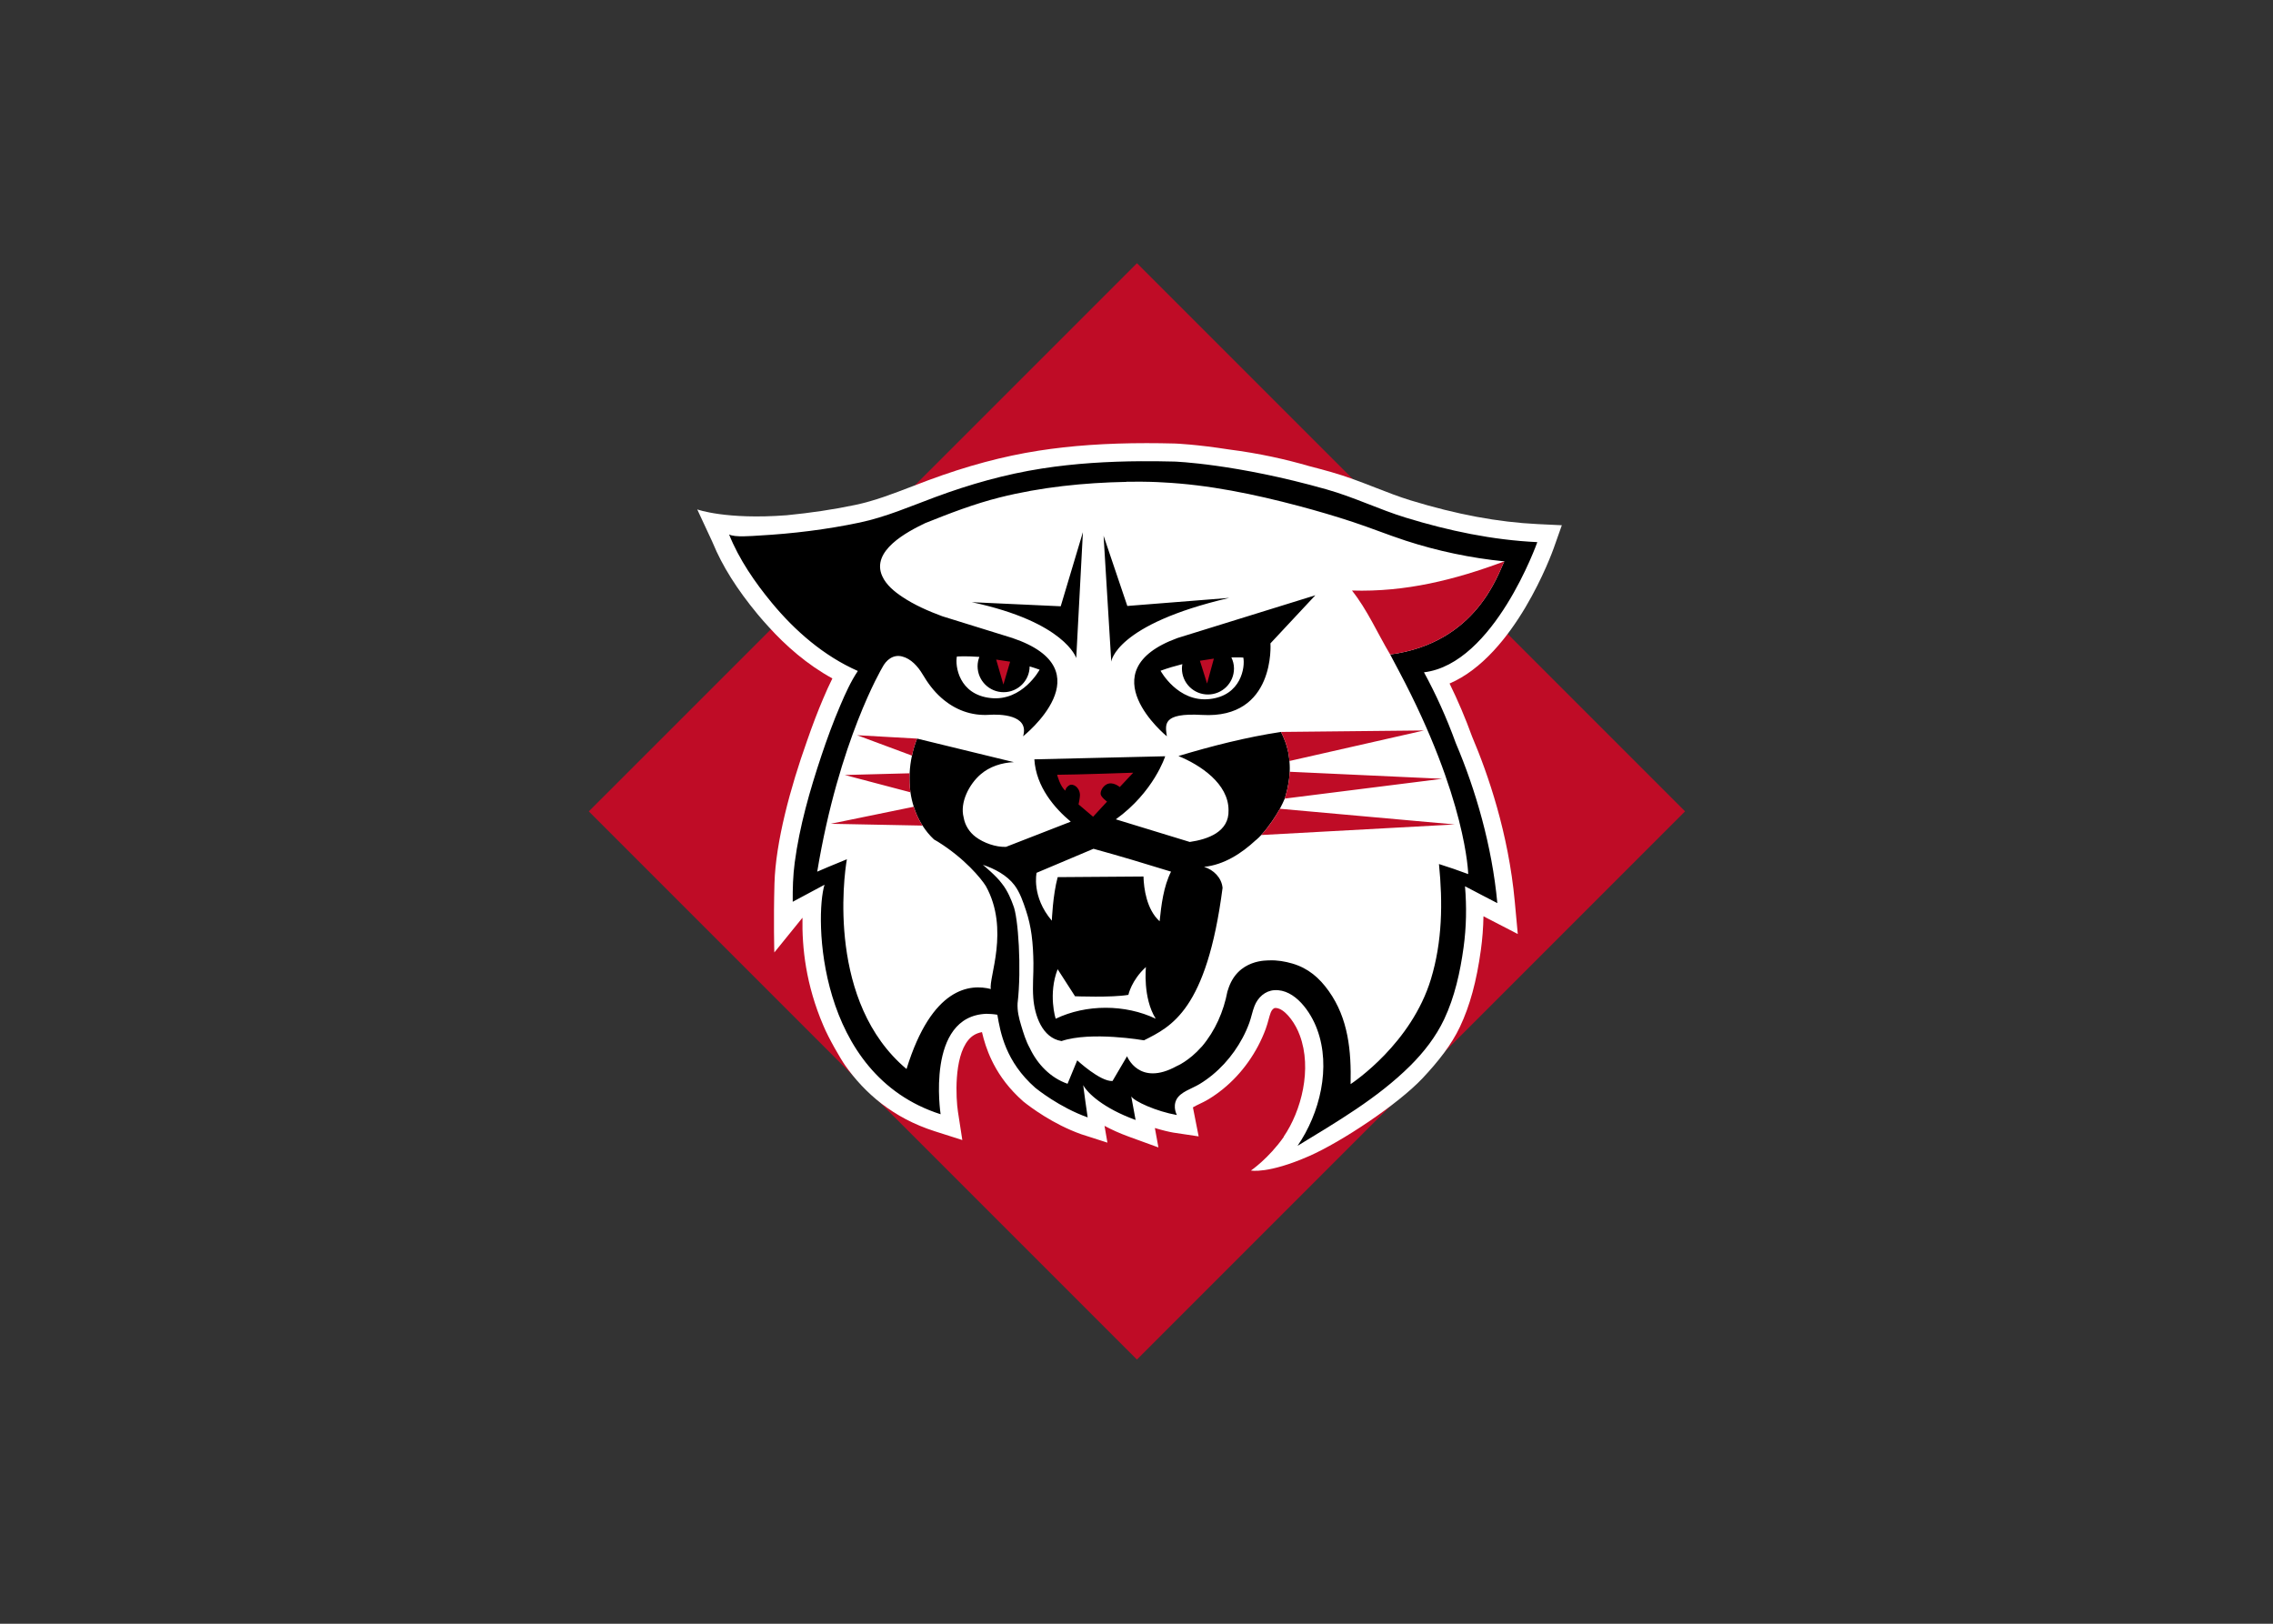 <svg clip-rule="evenodd" fill-rule="evenodd" stroke-linejoin="round" stroke-miterlimit="1.414" viewBox="0 0 560 400" xmlns="http://www.w3.org/2000/svg"><rect x="0" y="0" width="560" height="400" fill="#333333" stroke="none"/><g fill-rule="nonzero" transform="matrix(1.201 0 0 -1.201 -88.921 597.877)"><path d="m307.269 443.821-112.44-112.43 112.44-112.439 112.439 112.439-112.429 112.43h-.002z" fill="#bf0c26"/><path d="m392.778 385.411 1.651 4.668-4.946.237c-8.118.388-16.645 1.979-26.066 4.864-2.422.742-4.759 1.653-7.231 2.617-2.895 1.127-5.887 2.294-9.114 3.208-1.551.438-3.055.842-4.519 1.217-4.703 1.366-10.098 2.593-16.402 3.402-6.786 1.055-10.845 1.212-11.14 1.222-2.008.051-3.939.076-5.77.076-8.231 0-15.475-.506-22.148-1.547-7.286-1.137-14.666-3.113-22.562-6.042-1.128-.418-2.252-.85-3.375-1.283-3.964-1.525-7.708-2.967-11.621-3.793-4.491-.947-9.227-1.652-14.126-2.125-12.424-.955-18.337 1.193-18.337 1.193l3.019-6.489c.026-.061.091-.211.189-.426 1.925-4.668 4.918-9.436 9.155-14.56.744-.9 1.503-1.757 2.27-2.593 3.548-3.922 7.907-7.754 13.087-10.595-.684-1.365-1.29-2.747-1.864-4.089-1.146-2.677-2.25-5.578-3.359-8.784-3.396-9.529-6.423-20.69-6.659-29.212-.213-7.674-.028-14.124-.028-14.124l5.773 7.127c-.111-6.224.703-13.762 4.286-22.131 1.093-2.624 3.57-6.897 4.495-8.191 3.972-5.64 9.8-10.75 18.348-13.476l5.663-1.806-.907 5.876c-.399 2.639-.866 11.008 2.133 14.634.736.889 1.642 1.418 2.805 1.63.394-1.707.99-3.681 1.996-5.77.049-.106.105-.212.157-.316.086-.173.171-.346.262-.521 1.299-2.477 3.188-5.081 6.005-7.563l.069-.061.072-.058c1.308-1.047 5.98-4.587 11.795-6.654l5.38-1.729-.598 3.444c1.465-.786 3.131-1.541 5.023-2.229l6.036-2.195-.729 3.985c1.456-.45 2.809-.771 3.784-.944l5.197-.777-1.172 5.942c.016.016.032.029.048.043.362.217.895.473 1.289.662.601.288 1.222.584 1.839.959 4.219 2.553 7.736 6.324 10.175 10.909.61 1.149 1.144 2.342 1.587 3.549.245.673.424 1.327.582 1.906.145.532.282 1.037.441 1.439.164.413.496.903.898.928.033.002.067.002.101.002.11 0 .22-.01.333-.033.146-.037.282-.085.42-.129 1.597-.643 3.363-3.113 4.206-5.445 2.568-6.881.321-15.517-3.311-20.804l.03-.028c-3.122-4.441-6.737-6.903-6.737-6.903s3.504-.742 11.943 2.968c6.648 2.922 18.189 10.591 23.227 15.928 3.272 3.469 5.973 6.916 7.7 10.572 2.05 4.337 3.417 9.36 4.302 15.809.308 2.242.483 4.539.527 6.874.475-.247.855-.443 1.061-.55l5.977-3.088-.62 6.699c-1.293 13.96-5.47 26.082-8.762 33.823-1.343 3.704-2.888 7.341-4.61 10.86 13.442 5.772 21.025 26.798 21.377 27.791" fill="#fff"/><g transform="matrix(.8 0 0 -.8 194.009 444.598)"><path d="m142.689 51.732c-8.54.052-17.09.561-25.51 1.875-9.359 1.46-18.441 4.03-27.31 7.319-6.407 2.376-12.685 5.117-19.396 6.533-8.46 1.785-17.17 2.851-25.801 3.33-1.705.095-6.302.523-7.668-.283 0 0 .012.025.017.039-.003-.003-.012-.003-.017-.006 2.527 6.326 6.625 12.274 10.941 17.494 6.007 7.264 13.381 13.649 22.061 17.479-1.843 2.75-3.214 5.83-4.51 8.86-1.799 4.2-3.375 8.5-4.824 12.83-2.976 8.91-5.614 18.11-6.854 27.44-.443 3.34-.539 6.69-.507 10.05v.03l.043-.06 8.109-4.34c-2.519 8.03-2.087 48.69 29.769 58.84 0 0-3.88-25.16 11.738-25.75.9.02 1.81.07 2.81.24.78 4.55 2.08 12 9.739 18.74.33.26 6.16 5 13.42 7.58-.05-.03-1.15-8.28-1.15-8.28 1.08 2.03 5.15 5.93 13.44 8.94l-1.11-6.04c.77 1.26 6.4 3.84 11.7 4.77 0 0-1.12-2-.11-3.97 1.02-1.98 3.94-2.76 5.93-3.97 4.66-2.82 8.48-7.06 11.04-11.86.66-1.24 1.24-2.53 1.72-3.86.51-1.4.77-2.9 1.32-4.29.86-2.18 2.7-3.91 5.11-4.06 5.29-.33 9.38 5.7 10.95 10.04 3.62 9.71.7 21.55-5.02 29.869 10.02-6.119 20.49-12.189 28.89-20.529 3.5-3.48 6.58-7.43 8.7-11.91 2.71-5.74 4.12-12.16 4.98-18.42.72-5.22.81-10.45.37-15.69.84.47 8.29 4.32 8.29 4.32-1.36-14.69-5.59-29.14-10.65-41.02-2.37-6.54-5.14-12.62-8.16-18.16 18.02-2.15 29.06-33.373 29.06-33.373-11.54-.552-22.69-2.901-33.71-6.276-6.87-2.104-13.2-5.232-20.34-7.252-23.3-6.595-38.98-7.131-38.98-7.131-2.83-.072-5.68-.105-8.52-.088zm.06 5.249c3.4.029 5.36.175 5.36.175 11.82.579 23.56 3.029 34.98 6.055 4.63 1.23 9.24 2.584 13.8 4.084 4.56 1.502 9.02 3.308 13.58 4.799 8.16 2.662 16.79 4.476 25.32 5.316-1.7 3.309-7.07 20.884-29.28 23.882l2.27 4.28c17.34 32.67 17.74 52.02 17.74 52.02-2.45-.92-4.96-1.78-7.5-2.58 1 9.91.86 19.89-2.06 29.5-4.99 16.46-19.78 26.38-20.6 26.93.19-8.46-.56-16.79-5.6-23.86-2.42-3.41-5.28-5.87-9.34-7.06-1.88-.55-3.91-.89-5.88-.81-.27.07-8.22-.54-10.65 7.65-.04.09-.07.17-.1.26-1 5.23-3.13 10.11-6.57 14.19-.03.02-.05.05-.08.07-3.25 3.67-6.35 4.93-6.35 4.93-9.69 5.36-12.75-2.52-12.75-2.52l-3.73 6.35c-3.15.19-9.05-5.3-9.05-5.3l-2.48 6.01c-4.37-1.51-7.75-5.04-9.69-9.17-.999-1.79-1.609-3.81-2.199-5.76-.61-2.02-1.03-3.72-.92-5.85l.01.01c1.01-8.6.19-22.03-1.16-25.06-.38-1.08-1.36-3.64-2.88-5.51-1.39-1.93-4.68-4.63-4.88-4.8 3 .98 6.17 2.66 8.11 5.22 1.41 1.86 2.23 4.31 2.96 6.51.679 2.02 1.139 4.11 1.429 6.23.32 2.39.44 4.8.47 7.21.04 2.99-.27 5.84-.03 9.01.33 4.33 2.23 10.2 7.23 11.01 7.59-2.56 21.15-.19 21.15-.19 6.98-3.52 16.07-7.69 20.15-39.08-.24-2.62-2.31-4.66-4.75-5.39 5.1-.53 9.59-3.42 13.27-6.85l.14-.1c.45-.38.87-.79 1.26-1.22 2.13-2.35 3.79-4.97 4.78-6.73.34-.61 1.16-2.35 1.25-2.61.08-.27.15-.52.23-.78.63-2.19.89-4.11.98-5.24.01-.04.01-.08.01-.12.02-.32.04-.58.05-.74.05-1.39-.04-2.37-.07-2.78-.02-.27-.06-.52-.09-.78-.05-.43-.11-.85-.18-1.24-.02-.13-.05-.25-.08-.37-.39-1.88-1.02-3.41-1.81-5.04-8.9 1.35-17.7 3.59-26.31 6.18 5.61 2.29 12.85 7.08 12.85 13.88.19 5.59-5.36 7.49-9.94 8.15l-18.96-5.8c9.79-7.05 12.66-16.17 12.66-16.17l-33.55.79c.44 7.12 5.28 12.6 9.33 15.98l-16.599 6.46c-2.57.11-5.71-.99-7.77-2.54-1.639-1.23-2.758-3-3.099-5.03-1.008-3.85 1.452-8.5 4.309-10.98 2.33-2.04 5.5-3.05 8.56-3.17l-24.809-6.04c-.018.05-.034.1-.052.15-.529 1.36-.946 2.77-1.258 4.21-.321 1.49-.524 3.01-.598 4.53-.077 1.63-.018 3.25.207 4.85.18 1.27.47 2.52.854 3.73.005.01.008.03.011.04.498 1.56 1.162 3.06 2.018 4.46.068.11.145.22.215.33.001 0 .003.01.006.01.82 1.28 1.785 2.48 2.935 3.55l1.024.6c6.813 4.25 11.057 9.38 12.287 11.37 6.14 11.08.66 23.58 1.27 26.38-5.241-1.34-15.096-.63-21.62 20.51-20.272-17.03-16.123-49.19-15.293-53.78-3.656 1.47-6.481 2.69-7.607 3.18 5.557-33.61 16.658-52.29 16.658-52.29.99-1.97 2.799-3.47 5.104-2.89 2.291.57 4.069 2.58 5.23 4.53 1.348 2.27 2.818 4.29 4.813 6.06 3.483 3.09 7.691 4.68 12.355 4.37 2.4-.16 10.329-.14 8.63 5.51 0 0 21.519-16.98-2.74-25.201l-17.976-5.575c-3.58-1.325-7.151-2.884-10.332-5.019-1.984-1.331-4.013-2.99-5.039-5.205-3.046-6.574 6.451-11.471 10.986-13.655 6.232-2.5 12.599-4.952 19.121-6.587 10.559-2.649 21.629-3.78 32.489-3.989v-.031c1.44-.027 2.73-.029 3.86-.019zm-15.03 12.933-5.69 19.012-22.808-1.053c23.958 5.108 26.788 14.329 26.788 14.329zm5.3.924 1.97 32.274s1.01-9.52 30.26-16.34l-26.14 2.072zm54.3 15.266-35.34 10.957c-23.28 8.491-2.74 25.201-2.74 25.201-.36-2.92-1.37-6.08 9.04-5.48 18.9 1.1 17.53-18.352 17.53-18.352zm-90.358 15.648c.999-.01 2.44.02 4.209.15-.29.74-.46 1.54-.46 2.38 0 3.68 2.99 6.67 6.68 6.67 3.67 0 6.649-2.96 6.669-6.61.85.25 1.69.53 2.56.84 0 0-4.389 8.15-12.549 7.27-8.163-.88-9.164-8.27-8.666-10.65 0 0 .557-.04 1.557-.05zm68.828.28c1.92-.04 3.06.04 3.06.04.5 2.38-.51 9.77-8.66 10.64-8.16.89-12.56-7.26-12.56-7.26 1.93-.7 3.8-1.24 5.59-1.69-.07.37-.11.74-.11 1.12 0 3.69 2.99 6.66 6.67 6.66 3.69 0 6.68-2.97 6.68-6.66 0-1.03-.25-1.98-.67-2.85zm-35.36 49.07c6.67 1.83 13.29 3.82 19.89 5.86-1.92 3.79-2.5 8.54-2.93 12.73-3.35-3.06-4.05-8.41-4.14-11.48l-22 .16c-1.26 4.65-1.5 11.16-1.5 11.16-5.27-6.17-3.91-12.27-3.91-12.27zm13.45 30.32s-.85 7.87 2.51 13.25c-7.81-3.73-17.83-3.75-25.64 0-.05-.02-1.98-6.33.49-12.69l4.46 6.93s9.4.38 13.68-.36c0 0 .78-3.76 4.5-7.13z"/><path d="m235.789 77.41c-12.74 4.756-25.34 7.896-39.08 7.477 3.9 4.877 6.59 11.028 9.8 16.405 22.21-2.998 27.58-20.573 29.28-23.882zm-74.49 24.932-3.58.55 1.84 5.84zm-55.819.25 1.85 6.4 1.73-5.86zm109.709 18.17-36.67.38c.79 1.63 1.42 3.16 1.81 5.04.03.12.06.24.08.36.07.4.13.82.18 1.25.02.14.05.27.06.41.02.12.02.24.03.37 0 0 0 .01.01.02zm-145.369 1.22 14.063 5.23c.312-1.44.729-2.85 1.258-4.21.018-.05.034-.1.052-.15zm110.929 9.37c-.01.16-.03.42-.05.74 0 .04 0 .08-.01.12-.09 1.13-.35 3.05-.98 5.24-.08.28-.15.54-.23.78l40.37-5.08zm-40.13.24s-14.55.51-19.51.53c0 0 .75 3 2.12 4.08 0 0-.03-.72.95-1.36.99-.62 2.76.5 2.78 2.5.01.69-.36 2.38-.36 2.38l3.73 3.16 3.58-3.88s-1.55-1.13-1.64-1.91.53-2 1.54-2.52c1.59-.83 3.36.7 3.36.7zm-57.336.15-16.623.44 16.815 4.43c.006-.01.009-.01.015-.02-.225-1.6-.284-3.22-.207-4.85zm1.061 8.58-21.328 4.37 23.572.46c-.07-.11-.147-.22-.215-.33-.856-1.4-1.52-2.9-2.018-4.46-.003-.01-.006-.03-.011-.04zm93.885.52c-.99 1.76-2.65 4.38-4.78 6.73l49.61-2.71z" fill="#bf0c26"/></g></g></svg>